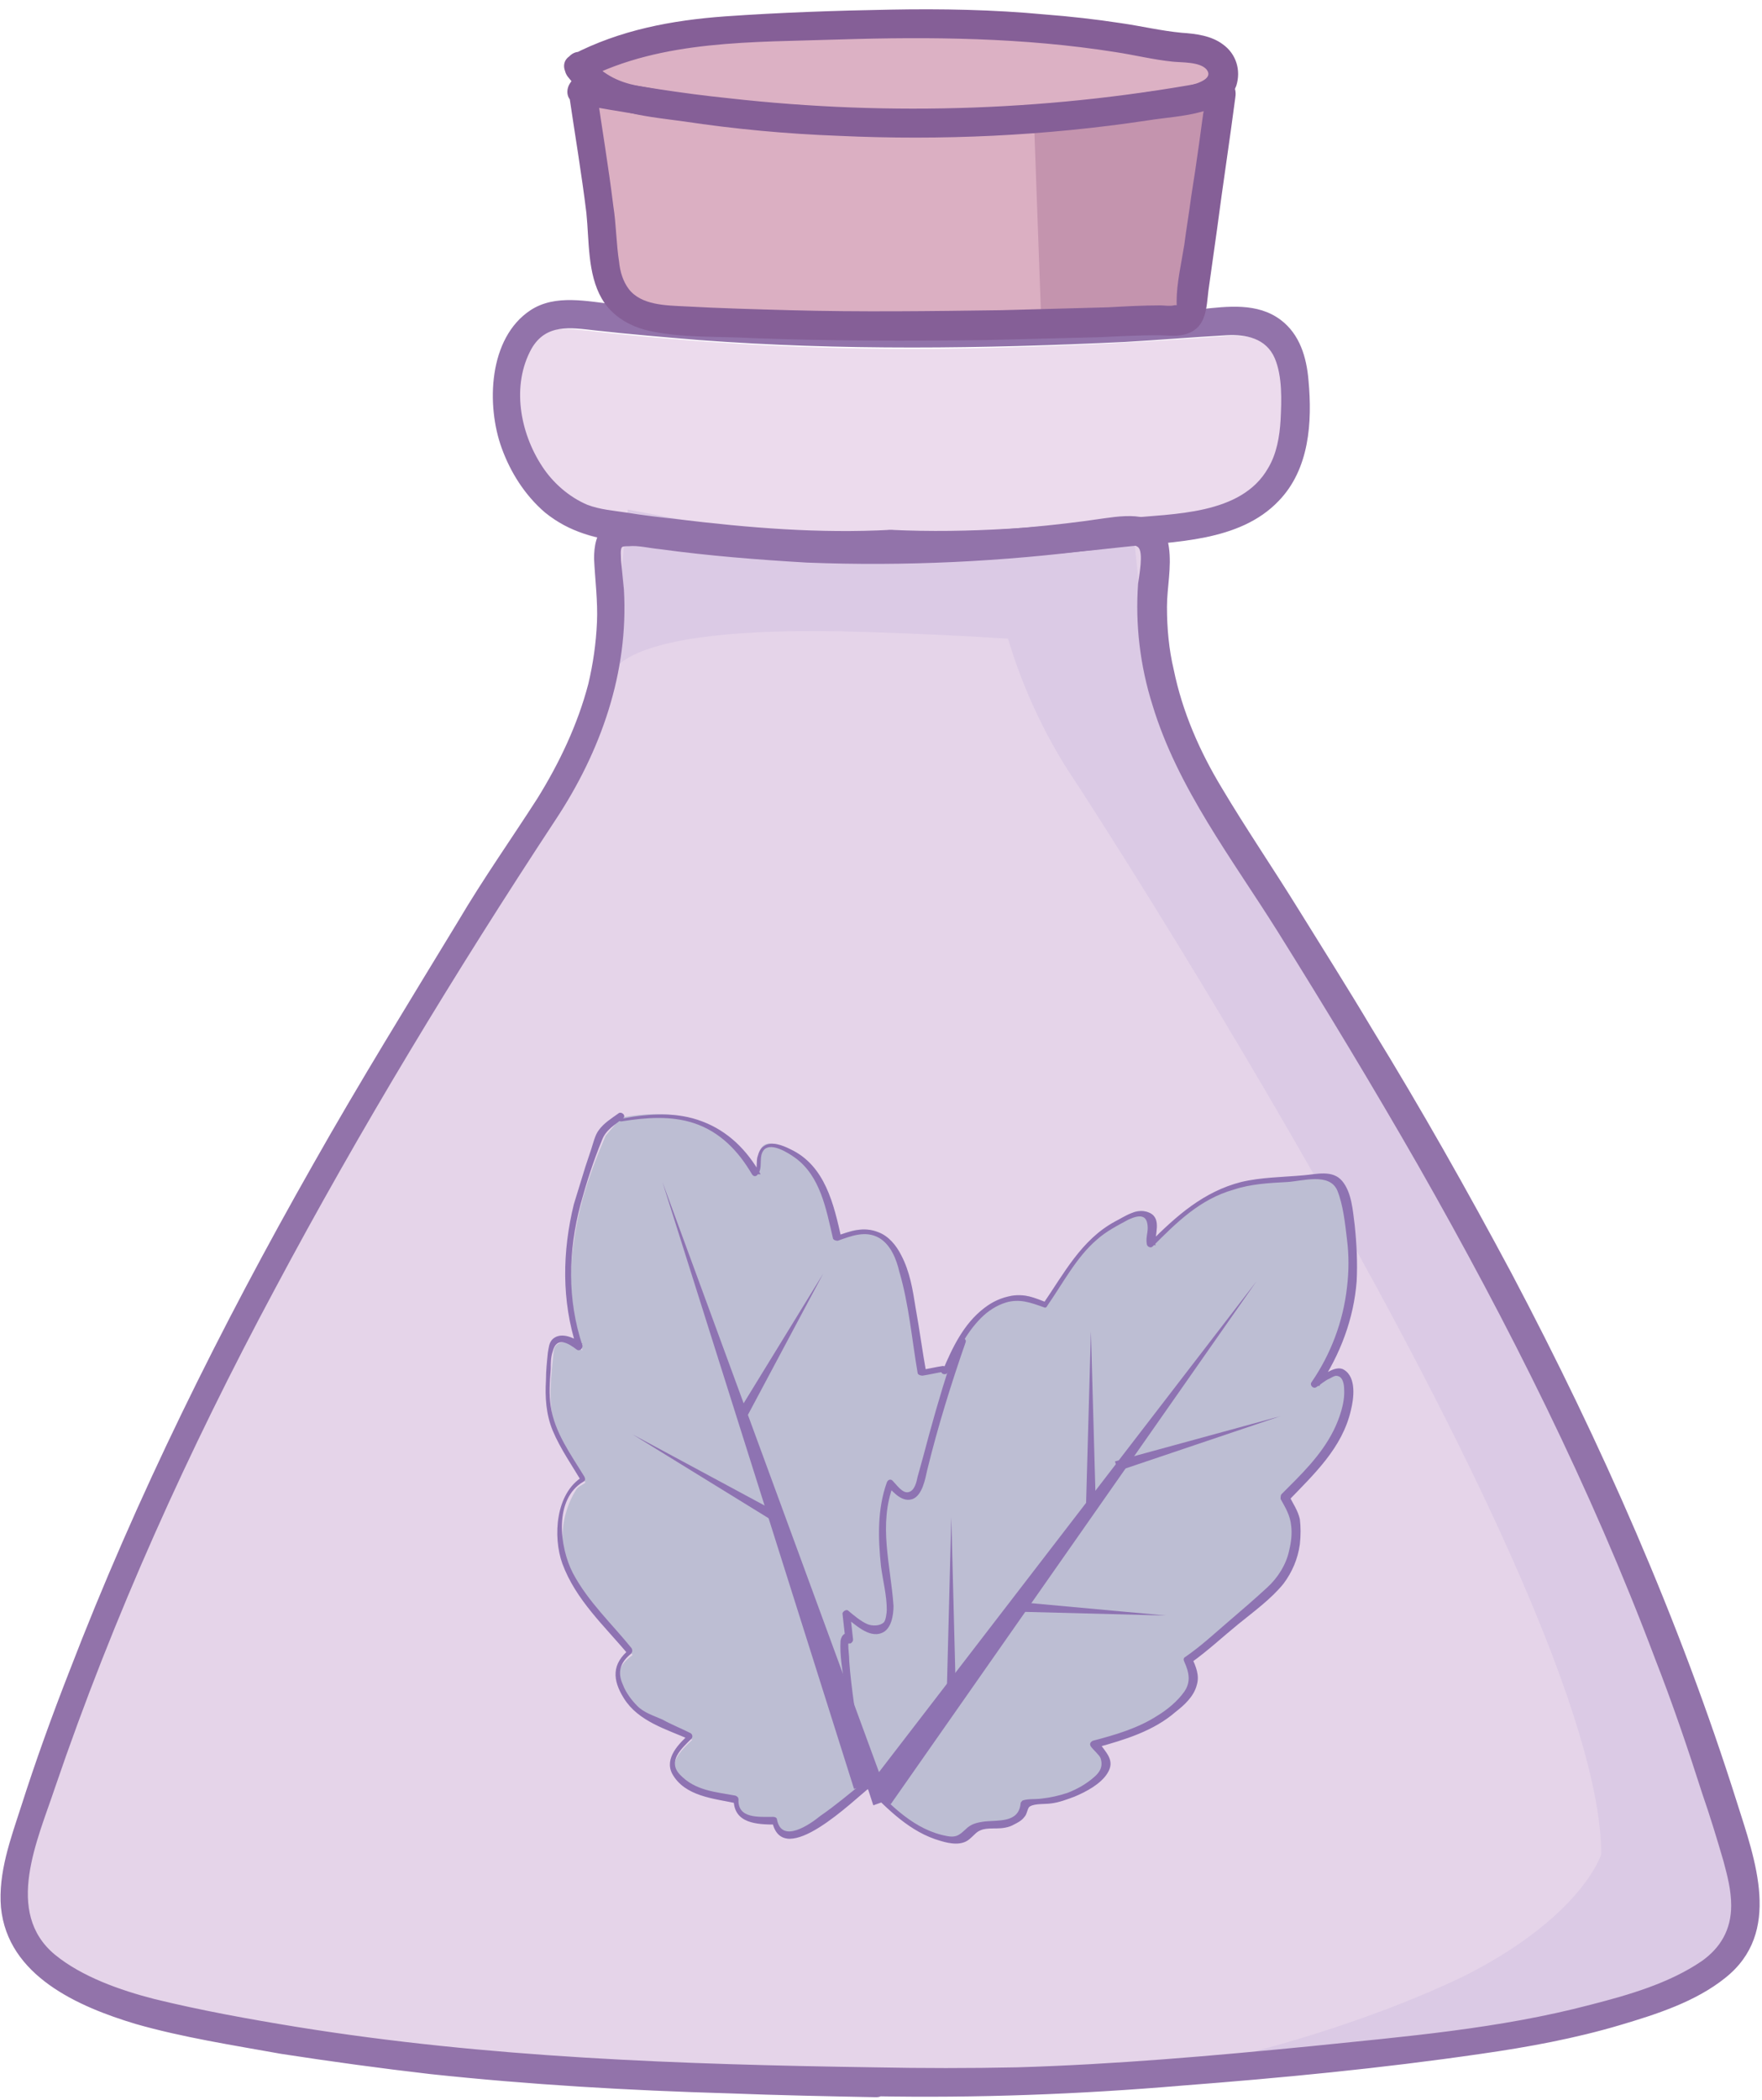 <svg width="183" height="218" viewBox="0 0 183 218" fill="none" xmlns="http://www.w3.org/2000/svg">
<path d="M90.801 216.2C65.701 215.8 40.601 214.8 16.001 209.2C14.101 208.8 12.201 208.1 10.401 207.4C1.701 203.8 -0.299 199.6 2.501 190.6C12.401 159.5 27.401 130.9 44.501 103.3C48.101 97.5 51.401 91.6 55.301 86C61.101 77.8 64.301 69 63.101 58.9C62.801 56 63.301 54.8 66.701 55.3C82.901 57.6 99.201 57.7 115.401 55.3C118.601 54.8 120.201 55.1 119.801 59.1C118.801 68.5 121.601 76.6 126.801 84.7C145.201 113.2 162.501 142.3 174.301 174.3C176.501 180.2 178.501 186.1 180.301 192.1C182.701 200.1 180.901 203.8 173.201 206.9C164.201 210.5 154.601 211.7 145.101 212.8C127.101 215 109.001 216.6 90.801 216.2Z" fill="#E5D4E9"/>
<path d="M92.5 58C82.8 58.6 72.9 57.2 63 56C54.7 55 49.7 43.6 54.2 36.5C55.8 33.9 58.2 33.999 60.8 34.3C74.9 35.9 89 36.5 103.1 36.1C111.1 35.9 119 35.5 127 34.9C131.4 34.5 133.9 36.4 134.3 40.4C135.2 48.8 133.5 54.8 123.1 56.1C113 57.3 103 58.5 92.5 58Z" fill="#ECDBED"/>
<path d="M60.4 9.699C82.7 13.899 104.3 14.199 126.7 9.899C125.7 17.199 124.7 24.599 123.6 31.999C123.3 33.999 121.6 33.399 120.4 33.499C103.6 34.199 86.8 34.499 70 33.499C65.4 33.199 62.9 31.799 62.6 26.799C62.2 21.099 61.2 15.399 60.4 9.699Z" fill="#DBAFC2"/>
<path d="M60 6.9C66.9 3.2 74.2 3.2 81.2 2.8C94.3 2.1 107.5 2.1 120.5 4.6C122.9 5.1 126.9 4.6 127 7.6C127.1 10.1 123.3 10.3 120.9 10.6C102.7 13.5 84.5 13.3 66.3 10.2C64.3 10.1 61.9 9.4 60 6.9Z" fill="#DCB1C4"/>
<path d="M123.8 33.8L108.2 34.9L107.4 12.8L125.1 9L123.8 33.8Z" fill="#C494AE"/>
<path d="M119 67.999C119 67.999 114.7 66.399 89.8 65.599C62 64.699 63.4 70.699 63.4 70.699L65.2 52.899L92.4 57.999L117.6 53.999L119 67.999Z" fill="#DBCAE5"/>
<path d="M104.101 64C104.101 64 105.801 72.5 111.801 81.3C111.801 81.3 166.301 164.8 166.301 192.5C166.301 192.5 164.401 198.7 152.701 204.8C152.701 204.8 137.701 212.7 114.601 216.2C105.401 217.6 96.801 217.9 90.801 216.1C90.801 216.1 152.901 216.3 166.901 209.2C166.901 209.2 188.601 207.9 178.601 186.6L164.001 149.8L130.401 90.3C130.401 90.3 114.901 67.5 119.001 61.8L104.101 64Z" fill="#DBCAE5"/>
<path d="M90.8 214.6C70.7 214.3 50.6 213.6 30.8 210.4C25.9 209.6 20.9 208.7 16 207.5C12.5 206.6 8.5 205.2 5.7 202.9C0.4 198.5 3.9 191 5.7 185.6C11.8 167.7 19.6 150.5 28.5 133.9C37.4 117.2 47.3 100.9 57.7 85.1C62.4 78 65.3 69.8 64.8 61.2C64.7 60.2 64.6 59.2 64.5 58.2C64.5 57.8 64.4 57 64.6 56.8C64.7 56.7 65 56.7 65.3 56.7C66.3 56.6 67.4 56.9 68.5 57C73.6 57.7 78.7 58.1 83.8 58.4C94 58.8 104.2 58.3 114.2 57C115 56.9 117.5 56.2 118.2 56.8C118.8 57.3 118.3 59.8 118.2 60.6C117.9 64.8 118.4 69.1 119.7 73.2C122.3 81.8 128 89.2 132.7 96.7C137.7 104.7 142.6 112.8 147.3 121C156.7 137.5 165.2 154.4 171.9 172.2C173.7 176.8 175.3 181.5 176.8 186.2C177.6 188.5 178.3 190.8 179 193.2C179.4 194.7 179.8 196.2 179.8 197.8C179.8 200.3 178.7 202.2 176.7 203.6C173.3 205.9 169.1 207.1 165.2 208.1C155.7 210.6 145.9 211.4 136.2 212.4C126 213.4 115.8 214.3 105.6 214.6C100.7 214.7 95.8 214.7 90.8 214.6C88.9 214.6 88.9 217.6 90.8 217.6C101.4 217.8 112.1 217.4 122.7 216.5C133.1 215.7 143.5 214.7 153.8 213.2C158.7 212.5 163.6 211.6 168.3 210.2C172 209.1 176.1 207.8 179.2 205.3C185.1 200.6 182.3 193.1 180.4 187.1C174.4 168.1 166.3 149.8 157 132.2C152.4 123.6 147.6 115.1 142.5 106.8C140 102.6 137.4 98.5 134.8 94.3C132.2 90.1 129.4 86 126.9 81.8C124.6 78 122.8 73.9 121.9 69.5C121.4 67.4 121.2 65.2 121.2 63C121.2 61 121.7 58.9 121.4 56.8C120.9 53.1 117.5 53.4 114.7 53.8C109.4 54.6 104.2 55 98.9 55.3C88.3 55.8 77.8 55.2 67.3 53.8C65.8 53.6 64.1 53.4 62.9 54.5C61.9 55.4 61.7 56.7 61.7 58C61.8 60.2 62.1 62.4 62 64.6C61.9 66.8 61.6 68.9 61.1 71C60 75.2 58.1 79.2 55.8 82.9C53.1 87.1 50.2 91.2 47.6 95.6C42.5 104 37.3 112.4 32.5 120.9C22.9 137.8 14.2 155.3 7.2 173.5C5.4 178.1 3.7 182.8 2.2 187.5C1.1 190.9 -0.2 194.4 0.1 198C0.8 205.1 8.1 208.3 14.1 210.1C19 211.5 24.2 212.3 29.2 213.2C34.4 214 39.5 214.7 44.7 215.3C55 216.4 65.3 217 75.7 217.3C80.8 217.5 85.9 217.6 91 217.7C92.7 217.7 92.7 214.7 90.8 214.6Z" fill="#9273AA"/>
<path d="M92.501 54.999C85.101 55.399 77.801 54.799 70.401 53.899C68.601 53.699 66.801 53.499 65.001 53.199C63.701 52.999 62.301 52.899 61.001 52.399C59.101 51.599 57.401 50.099 56.301 48.399C54.001 44.899 53.101 39.999 55.201 36.199C56.701 33.599 59.201 33.999 61.801 34.299C65.401 34.699 69.001 34.999 72.601 35.299C87.301 36.399 102.101 36.199 116.801 35.499C120.301 35.299 123.901 34.999 127.401 34.799C129.401 34.699 131.501 35.099 132.401 37.199C133.201 39.099 133.101 41.599 133.001 43.599C132.901 45.299 132.601 47.099 131.701 48.599C128.901 53.499 121.801 53.299 117.001 53.799C108.801 54.699 100.701 55.399 92.501 54.999C90.601 54.899 90.601 57.899 92.501 57.999C100.501 58.299 108.501 57.699 116.501 56.799C121.901 56.199 128.701 56.299 132.801 51.999C136.001 48.699 136.301 43.799 135.901 39.499C135.701 37.099 135.001 34.699 133.001 33.199C130.601 31.399 127.501 31.799 124.701 32.099C108.601 33.299 92.301 33.699 76.201 32.599C72.101 32.299 68.001 31.999 63.901 31.599C61.001 31.299 57.701 30.499 55.101 32.199C50.701 35.099 50.501 42.099 52.101 46.499C53.001 48.999 54.501 51.399 56.601 53.199C59.201 55.299 61.901 55.899 65.101 56.299C74.201 57.399 83.401 58.599 92.601 58.099C94.501 57.899 94.501 54.899 92.501 54.999Z" fill="#9273AA"/>
<path d="M60.001 10.8C77.201 14 94.701 15.1 112.101 13.3C117.101 12.8 122.101 12 127.101 11.1C126.501 10.5 125.901 9.9 125.301 9.3C124.801 13 124.301 16.8 123.701 20.5C123.501 22.1 123.201 23.8 123.001 25.4C122.701 27.3 122.201 29.4 122.201 31.3C122.201 31.9 122.301 31.6 121.901 31.7C121.501 31.8 120.901 31.7 120.501 31.7C118.701 31.7 116.901 31.8 115.101 31.9C111.401 32 107.701 32.1 104.001 32.2C96.701 32.3 89.301 32.4 82.001 32.2C78.401 32.1 74.701 32 71.101 31.8C69.201 31.7 66.601 31.7 65.301 30C64.701 29.2 64.401 28.2 64.301 27.2C64.001 25.3 64.001 23.3 63.701 21.4C63.201 17.3 62.501 13.2 61.901 9C61.801 8.2 60.801 7.8 60.101 8C59.201 8.2 58.901 9 59.101 9.8C59.701 13.9 60.401 18 60.901 22.1C61.201 25 61.001 28.4 62.501 31C63.601 32.9 65.601 34 67.701 34.4C71.101 35.1 74.701 34.9 78.201 35.1C86.301 35.4 94.301 35.4 102.401 35.3C106.401 35.2 110.301 35.1 114.301 35C116.301 34.9 118.301 34.8 120.201 34.8C121.301 34.8 122.401 35 123.401 34.6C125.301 33.9 125.301 31.9 125.501 30.2C125.801 28.1 126.101 25.9 126.401 23.8C127.001 19.2 127.701 14.7 128.301 10.1C128.501 8.9 127.701 8 126.501 8.3C109.701 11.5 92.601 12.1 75.701 10.2C70.801 9.7 65.901 8.9 61.001 8C58.901 7.5 58.101 10.4 60.001 10.8Z" fill="#855F97"/>
<path d="M60.801 8.2C68.801 4.1 78.301 4.4 87.101 4.1C96.701 3.8 106.301 3.9 115.801 5.4C117.801 5.7 119.801 6.2 121.801 6.4C122.701 6.5 124.601 6.4 125.301 7.2C126.701 8.9 120.401 9.4 119.601 9.5C109.901 11 100.101 11.6 90.201 11.3C84.801 11.1 79.401 10.7 74.001 10.1C71.401 9.8 68.801 9.4 66.201 8.9C64.101 8.5 62.401 7.6 61.101 5.9C59.901 4.4 57.801 6.5 59.001 8C61.901 11.7 66.601 12 71.001 12.6C76.301 13.4 81.701 13.9 87.101 14.1C97.801 14.6 108.601 14.1 119.201 12.5C121.101 12.2 123.001 12.1 124.801 11.6C126.301 11.2 127.801 10.5 128.401 8.9C128.901 7.3 128.401 5.6 127.001 4.6C125.801 3.7 124.201 3.5 122.701 3.4C120.601 3.2 118.501 2.7 116.401 2.4C113.801 2 111.101 1.7 108.501 1.5C103.201 1 97.801 0.9 92.501 1C86.801 1.1 81.001 1.3 75.301 1.7C69.801 2.1 64.401 3.1 59.401 5.7C57.601 6.5 59.101 9.1 60.801 8.2Z" fill="#855F97"/>
<path d="M90.7 187.4L70.5 125.5L93.5 186.4L90.7 187.4Z" fill="#8E73B2"/>
<path d="M64.501 116C70.201 115 75.201 115.9 78.401 121.7C78.501 121.6 78.601 121.5 78.601 121.5C78.701 118.6 79.401 118.1 81.901 119.3C84.301 120.5 85.501 122.9 86.201 125.5C86.501 126.4 86.601 127.4 86.901 128.3C87.501 128.1 88.201 127.8 88.801 127.7C91.301 127.3 92.801 128.6 93.701 131.6C94.501 134.3 94.801 137.3 95.301 140.1C95.401 140.9 95.601 141.7 95.701 142.3C96.501 142.1 97.201 142 97.901 141.9C98.001 142 98.001 142.1 98.101 142.2C98.401 141.4 98.701 140.7 99.101 139.9C100.701 136.9 102.701 134.4 106.301 134.5C107.101 134.5 107.901 135 108.501 135.2C110.001 133.2 111.401 130.7 113.301 128.7C114.501 127.4 116.201 126.7 117.801 125.8C118.301 125.6 119.301 125.7 119.601 126.1C119.901 126.5 119.701 127.4 119.701 128.1C119.701 128.3 119.501 128.5 119.601 129C120.001 128.6 120.501 128.1 120.901 127.7C123.601 124.9 126.701 123 130.501 122.5C132.701 122.2 135.001 122.2 137.301 121.9C138.901 121.7 139.501 122.8 139.801 124.1C141.401 131 140.901 137.5 136.801 143.5C137.201 143.2 137.601 142.9 138.001 142.7C138.501 142.5 139.301 142 139.501 142.2C139.901 142.6 140.401 143.4 140.301 144.1C140.201 147 138.901 149.4 137.201 151.5C136.101 152.9 134.701 154.2 133.601 155.3C134.001 156 134.601 156.8 134.701 157.6C135.201 160.6 134.301 163.2 132.101 165.2C129.501 167.5 126.701 169.7 124.001 172C123.901 172.1 123.701 172.2 123.601 172.3C124.601 174.4 124.301 175.4 122.301 177.2C119.901 179.4 117.001 180.3 113.901 181.1C114.101 181.3 114.201 181.5 114.301 181.7C115.301 182.5 115.301 183.6 114.401 184.5C112.201 186.5 109.701 187.2 106.901 187.2C106.801 187.2 106.701 187.3 106.701 187.3C106.701 188.8 105.601 189.2 104.501 189.5C104.001 189.6 103.401 189.6 102.901 189.6C102.001 189.7 101.201 189.8 100.601 190.8C100.401 191.1 99.601 191.3 99.101 191.2C96.001 190.7 93.701 188.8 91.501 186.6C91.101 186.2 90.701 185.8 90.301 185.4C88.501 186.8 86.801 188.3 85.001 189.6C84.201 190.2 83.301 190.5 82.401 190.8C81.301 191.1 80.901 190.3 80.701 189.3C77.101 189.3 76.601 188.6 76.701 187.1C75.401 186.8 73.901 186.8 72.701 186.2C68.901 184.2 69.601 182.7 71.901 180.6C70.501 180 69.101 179.3 67.701 178.7C66.301 178.1 65.401 176.9 64.701 175.5C63.901 173.9 64.201 172.9 65.701 171.8C65.201 171.2 64.701 170.5 64.101 170C62.101 168 60.401 165.8 59.201 163.2C57.901 160.5 58.301 157.1 59.801 154.7C60.001 154.3 60.601 154.1 60.801 153.9C60.001 152.5 59.001 151 58.201 149.4C56.701 146.5 57.201 143.4 57.501 140.3C57.601 139.1 59.101 139 60.501 140.2C59.201 136.4 59.001 132.7 59.601 128.9C60.101 125.1 61.301 121.6 62.901 117.9L64.501 116Z" fill="#BDBED3"/>
<path d="M64.601 116.399C67.101 115.999 69.701 115.799 72.101 116.599C74.801 117.499 76.701 119.499 78.101 121.899C78.301 122.199 78.601 122.099 78.701 121.899C79.301 121.199 78.701 119.999 79.401 119.299C80.201 118.599 81.901 119.699 82.601 120.199C85.201 122.099 85.801 125.499 86.501 128.499C86.501 128.699 86.801 128.799 87.001 128.799C88.401 128.299 89.901 127.699 91.301 128.499C92.501 129.199 93.101 130.699 93.401 131.999C94.401 135.399 94.701 138.999 95.301 142.499C95.301 142.699 95.601 142.799 95.801 142.799C96.501 142.699 97.301 142.499 98.001 142.399C97.901 142.299 97.701 142.299 97.601 142.199C97.701 142.299 97.701 142.399 97.801 142.499C97.901 142.699 98.301 142.699 98.401 142.499C99.301 140.499 100.301 138.399 101.901 136.799C102.601 136.099 103.501 135.499 104.501 135.199C105.901 134.799 107.001 135.199 108.401 135.699C108.601 135.799 108.701 135.699 108.801 135.499C110.401 133.199 111.801 130.499 113.901 128.699C114.901 127.799 116.101 127.199 117.201 126.599C118.301 126.099 119.201 125.999 119.201 127.499C119.201 127.999 119.001 128.499 119.101 129.099C119.101 129.399 119.501 129.599 119.701 129.399C122.201 126.899 124.601 124.499 128.101 123.499C129.901 122.899 131.801 122.799 133.701 122.699C135.301 122.599 138.101 121.699 138.901 123.599C139.501 125.099 139.701 126.999 139.901 128.699C140.101 130.299 140.101 131.899 139.901 133.599C139.501 137.199 138.201 140.599 136.201 143.499C136.001 143.799 136.401 144.199 136.701 143.999C137.201 143.699 137.601 143.299 138.101 143.099C138.501 142.899 138.701 142.699 139.101 142.899C139.501 143.099 139.601 143.799 139.601 144.199C139.701 145.599 139.101 147.299 138.501 148.499C137.201 151.099 135.101 153.099 133.101 155.099C133.001 155.199 133.001 155.399 133.001 155.599C133.501 156.499 134.001 157.299 134.101 158.399C134.201 159.199 134.101 160.099 133.901 160.899C133.601 162.399 132.701 163.799 131.601 164.799C130.301 165.999 128.901 167.199 127.501 168.399C126.101 169.599 124.701 170.899 123.101 171.999C122.901 172.099 122.901 172.299 123.001 172.499C123.501 173.599 123.701 174.599 123.001 175.599C122.301 176.599 121.201 177.499 120.201 178.099C118.201 179.399 115.801 180.099 113.501 180.699C113.301 180.799 113.101 180.999 113.301 181.299C113.501 181.599 114.201 182.199 114.301 182.499C114.601 183.399 114.201 183.999 113.601 184.499C112.801 185.199 111.901 185.699 110.901 186.099C110.001 186.399 109.101 186.599 108.201 186.699C107.501 186.799 106.801 186.699 106.201 186.899C106.101 186.999 106.001 187.099 106.001 187.199C105.801 189.299 103.601 188.899 102.101 189.099C101.501 189.199 101.001 189.299 100.501 189.699C99.801 190.299 99.501 190.799 98.401 190.599C95.001 189.999 92.501 187.399 90.201 184.999C90.001 184.799 89.801 184.899 89.701 184.999C88.201 186.199 86.801 187.399 85.201 188.499C84.101 189.399 81.201 191.399 80.701 188.899C80.701 188.699 80.501 188.599 80.301 188.599C78.801 188.599 76.601 188.799 76.701 186.799C76.701 186.599 76.601 186.499 76.401 186.399C74.301 185.999 72.201 185.899 70.601 184.199C69.301 182.799 70.801 181.499 71.801 180.499C72.001 180.299 71.901 179.999 71.701 179.899C70.701 179.399 69.701 178.999 68.801 178.499C67.901 178.099 66.901 177.799 66.201 177.099C65.601 176.499 65.001 175.699 64.701 174.899C64.101 173.599 64.401 172.599 65.501 171.699C65.701 171.499 65.701 171.299 65.601 171.099C63.501 168.499 61.101 166.299 59.501 163.299C58.101 160.599 57.501 155.599 60.601 153.799C60.801 153.699 60.801 153.499 60.701 153.299C59.301 150.999 57.601 148.699 57.201 145.999C57.001 144.699 57.101 143.399 57.201 142.099C57.201 141.499 57.201 140.899 57.401 140.299C57.801 138.699 59.001 139.399 59.901 140.099C60.201 140.299 60.501 139.999 60.501 139.699C58.901 134.899 59.001 129.899 60.301 124.999C60.901 122.799 61.601 120.599 62.501 118.399C62.901 117.299 63.801 116.799 64.701 116.099C65.101 115.799 64.501 115.299 64.201 115.599C63.501 116.099 62.701 116.599 62.201 117.299C61.801 117.799 61.601 118.699 61.401 119.299C61.201 119.899 61.001 120.499 60.801 121.099C60.401 122.399 60.001 123.699 59.601 124.999C58.401 129.899 58.301 134.999 59.901 139.899C60.101 139.799 60.301 139.599 60.501 139.499C59.701 138.899 58.301 138.199 57.401 138.999C57.001 139.399 57.001 139.899 56.901 140.399C56.801 141.399 56.701 142.299 56.701 143.299C56.601 144.999 56.701 146.799 57.401 148.499C58.201 150.399 59.401 152.099 60.401 153.799C60.401 153.599 60.501 153.499 60.501 153.299C57.701 154.999 57.401 159.499 58.401 162.299C59.801 166.099 62.801 168.799 65.301 171.799C65.301 171.599 65.401 171.399 65.401 171.199C63.501 172.699 63.601 174.399 64.801 176.299C66.301 178.699 69.201 179.499 71.701 180.599C71.701 180.399 71.601 180.199 71.601 179.999C70.501 180.999 69.001 182.499 69.801 184.099C71.101 186.499 74.201 186.699 76.501 187.199C76.401 187.099 76.301 186.999 76.201 186.799C76.201 189.299 78.601 189.399 80.601 189.399C80.501 189.299 80.401 189.199 80.201 189.099C81.301 194.199 88.701 186.799 90.401 185.499C90.201 185.499 90.001 185.499 89.901 185.499C92.201 187.799 94.501 190.199 97.701 191.099C98.701 191.399 99.901 191.599 100.701 190.899C101.301 190.399 101.401 190.099 102.101 189.899C102.501 189.799 103.001 189.799 103.501 189.799C104.101 189.799 104.801 189.699 105.301 189.399C105.701 189.199 106.101 188.999 106.401 188.599C106.701 188.299 106.701 187.599 107.001 187.499C107.501 187.199 108.601 187.299 109.201 187.199C110.001 187.099 110.801 186.799 111.601 186.499C112.801 185.999 114.301 185.199 115.001 184.099C115.901 182.699 114.801 181.899 114.101 180.799C114.001 180.999 114.001 181.199 113.901 181.399C116.801 180.599 119.801 179.699 122.101 177.699C123.001 176.999 124.001 176.099 124.301 174.899C124.601 173.899 124.201 172.999 123.801 172.099C123.801 172.299 123.701 172.399 123.701 172.599C125.401 171.399 127.001 169.899 128.601 168.599C130.201 167.299 132.001 165.999 133.301 164.399C134.201 163.199 134.801 161.799 135.001 160.299C135.101 159.399 135.101 158.499 135.001 157.699C134.801 156.799 134.301 156.099 133.901 155.299C133.901 155.499 133.901 155.599 133.801 155.799C136.501 152.999 139.401 150.299 140.301 146.399C140.601 145.199 140.901 142.999 139.601 142.199C138.701 141.599 137.201 142.899 136.501 143.399C136.701 143.599 136.801 143.699 137.001 143.899C139.201 140.599 140.601 136.899 140.901 132.999C141.001 131.099 140.901 129.099 140.701 127.199C140.501 125.699 140.401 123.799 139.401 122.599C138.401 121.399 136.701 121.899 135.401 121.999C133.201 122.199 131.001 122.199 128.901 122.699C125.001 123.699 122.201 126.199 119.401 128.999C119.601 129.099 119.801 129.199 120.001 129.299C119.901 128.199 120.701 126.499 119.401 125.899C118.101 125.299 116.801 126.299 115.801 126.799C112.301 128.699 110.501 132.199 108.301 135.399C108.401 135.299 108.601 135.299 108.701 135.199C107.401 134.699 106.501 134.299 105.101 134.499C104.001 134.699 103.101 135.099 102.201 135.799C100.101 137.399 98.901 139.899 97.901 142.299C98.101 142.299 98.301 142.299 98.501 142.299C98.401 142.199 98.401 142.099 98.301 141.999C98.201 141.799 98.001 141.799 97.901 141.799C97.201 141.899 96.401 142.099 95.701 142.199C95.901 142.299 96.001 142.399 96.201 142.499C95.801 140.299 95.501 137.999 95.101 135.799C94.801 133.899 94.501 131.999 93.601 130.299C93.101 129.299 92.301 128.299 91.201 127.899C89.701 127.299 88.301 127.799 86.901 128.299C87.101 128.399 87.201 128.499 87.401 128.599C86.601 124.999 85.701 120.999 82.101 119.299C81.301 118.899 80.101 118.399 79.301 118.999C79.001 119.199 78.801 119.599 78.701 119.999C78.501 120.499 78.701 121.499 78.401 121.899C78.601 121.899 78.801 121.899 79.001 121.899C77.601 119.399 75.601 117.399 72.901 116.399C70.301 115.399 67.401 115.599 64.701 116.099C63.901 115.799 64.101 116.499 64.601 116.399Z" fill="#8E73B2"/>
<path d="M99.9 139.2C98.9 142.1 98 145.1 97.2 148.1C96.7 149.7 96.3 151.4 95.9 153C95.2 155.7 94.4 156 92.6 154C91.6 156.4 91.7 158.9 91.9 161.4C92 163.2 92.5 165.1 92.6 166.9C92.6 167.6 92.4 168.6 91.9 169C91.5 169.3 90.7 169.1 90.1 168.9C89.4 168.6 88.8 168 88 167.4C88.1 168.4 88.2 169.2 88.3 170.1C88.2 170.1 88.2 170.1 88.1 170.1C87.1 167.8 88.8 180.4 88.9 180.9C89.3 182.3 90.5 183.2 90.3 185.1" fill="#BDBED3"/>
<path d="M99.5 139.1C98.4 142.3 97.4 145.6 96.5 148.9C96.1 150.4 95.7 151.9 95.3 153.3C95.2 153.8 95 154.8 94.3 154.9C93.7 155 93.1 154.1 92.7 153.7C92.5 153.5 92.2 153.6 92.1 153.9C91.1 156.7 91.2 159.7 91.5 162.6C91.7 164.1 92.1 165.6 92.1 167.1C92.1 167.4 92 168.2 91.8 168.4C91.4 168.8 90.6 168.8 90.1 168.6C89.4 168.3 88.7 167.7 88.1 167.2C87.9 167 87.5 167.3 87.5 167.5C87.6 168.4 87.7 169.3 87.8 170.2C87.9 170.1 88 170 88.1 169.8C88 169.8 88 169.8 87.9 169.8C88 169.9 88.2 169.9 88.3 170C87.9 169.2 87.4 169.7 87.3 170.3C87.2 171.8 87.5 173.4 87.7 174.9C87.9 176.6 88.1 178.2 88.3 179.9C88.6 181.7 90 183.2 89.8 185.1C89.8 185.6 90.5 185.6 90.6 185.1C90.7 183.3 89.5 182.2 89.2 180.5C89 179.3 88.9 178.1 88.7 176.9C88.5 175.4 88.3 173.9 88.2 172.4C88.2 171.8 88.1 171.3 88.1 170.7C88.1 170.6 88.2 170.3 88.1 170.2C88 170 87.5 170.1 87.7 170.4C87.8 170.6 88 170.6 88.1 170.6C88.2 170.6 88.2 170.6 88.3 170.6C88.4 170.6 88.6 170.4 88.6 170.2C88.5 169.3 88.4 168.4 88.3 167.5C88.1 167.6 87.9 167.7 87.7 167.8C88.7 168.5 90.2 170.1 91.6 169.5C92.6 169.1 92.8 167.6 92.8 166.7C92.5 162.4 91.2 158.3 92.8 154.1C92.6 154.2 92.4 154.2 92.2 154.3C92.8 154.9 93.7 156 94.8 155.6C95.8 155.2 96.1 153.5 96.3 152.6C97.4 148.1 98.8 143.6 100.3 139.3C100.4 138.9 99.7 138.7 99.5 139.1Z" fill="#8E73B2"/>
<path d="M90.101 185.5L130.501 133L92.501 187.3L90.101 185.5Z" fill="#8E73B2"/>
<path d="M112.801 155.999L113.301 138.199L113.801 155.999H112.801Z" fill="#8E73B2"/>
<path d="M80.8 158.199L65.7 148.899L81.3 157.299L80.8 158.199Z" fill="#8E73B2"/>
<path d="M115.801 151.7L133.001 147L116.101 152.7L115.801 151.7Z" fill="#8E73B2"/>
<path d="M76.601 146.699L85.501 132.199L77.501 147.199L76.601 146.699Z" fill="#8E73B2"/>
<path d="M105.8 166.3L121.1 167.7L105.7 167.3L105.8 166.3Z" fill="#8E73B2"/>
<path d="M98.301 176.9L98.801 157.5L99.301 176.9H98.301Z" fill="#8E73B2"/>
<path d="M88.701 185.699L68.801 122.699L91.601 184.799L88.701 185.699Z" fill="#8E73B2"/>
</svg>
